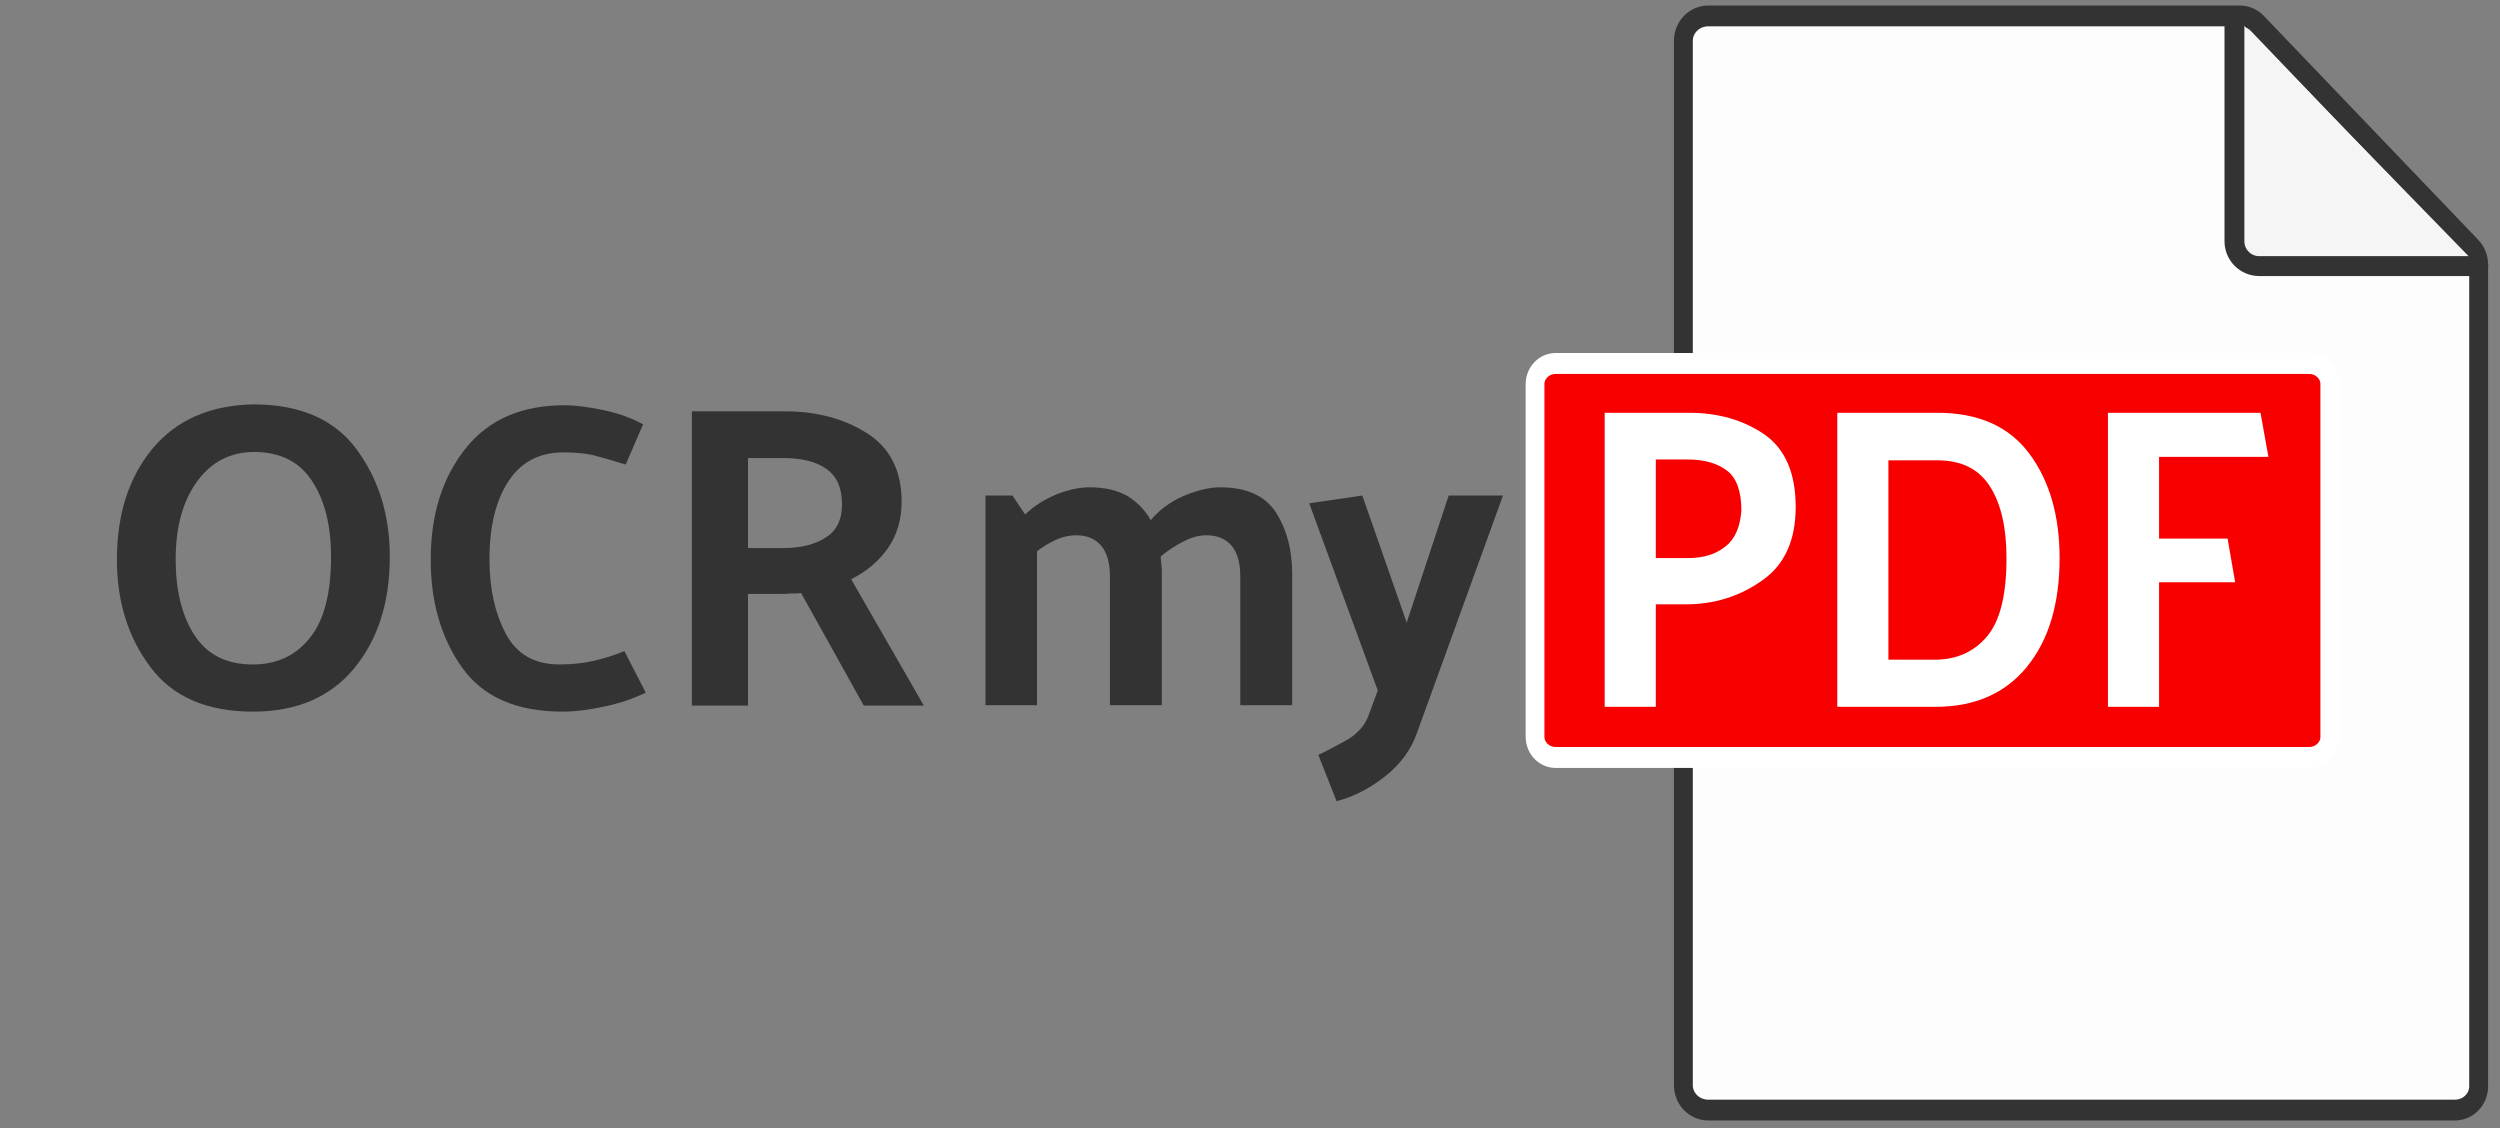 <?xml version="1.0" encoding="UTF-8" standalone="no"?>
<!DOCTYPE svg PUBLIC "-//W3C//DTD SVG 1.1//EN" "http://www.w3.org/Graphics/SVG/1.1/DTD/svg11.dtd">
<svg width="100%" height="100%" viewBox="0 0 503 227" version="1.1" xmlns="http://www.w3.org/2000/svg" xmlns:xlink="http://www.w3.org/1999/xlink" xml:space="preserve" xmlns:serif="http://www.serif.com/" style="fill-rule:evenodd;clip-rule:evenodd;stroke-linecap:round;stroke-linejoin:round;stroke-miterlimit:1.5;">
    <rect x="0" y="0" width="503" height="227" fill="#808080" stroke="none"/>
    <g id="Artboard1" transform="matrix(0.966,0,0,0.808,0,0)">
        <rect x="0" y="0" width="520" height="280" style="fill:none;"/>
        <g transform="matrix(1.035,0,0,1.238,-69.753,-83.422)">
            <g transform="matrix(1,0,0,1,243.977,20.07)">
                <g id="Page">
                    <g transform="matrix(0.962,0,0,1.06,6.198,-3.011)">
                        <path d="M328.5,97.682C328.5,96.465 327.983,95.296 327.056,94.418C320.026,87.758 289.442,58.78 282.228,51.944C281.251,51.019 279.901,50.496 278.49,50.496C264.493,50.496 188.083,50.496 167.339,50.496C164.468,50.496 162.141,52.609 162.141,55.214C162.141,83.051 162.141,225.565 162.141,253.4C162.141,256.005 164.468,258.117 167.338,258.117C192.242,258.117 299.159,258.117 323.538,258.117C326.278,258.117 328.5,256.101 328.5,253.613C328.5,229.268 328.5,113.896 328.5,97.682Z" style="fill:rgb(253,253,253);stroke:rgb(51,51,51);stroke-width:3.95px;"/>
                    </g>
                    <g id="Dog-ear" serif:id="Dog ear" transform="matrix(1,0,0,1,-4,2)">
                        <path d="M277.072,48.496L277.072,93.848C277.072,95.172 277.598,96.441 278.534,97.377C279.47,98.313 280.739,98.839 282.063,98.839C294.548,98.839 326.141,98.839 326.141,98.839" style="fill:rgb(245,245,245);stroke:rgb(51,51,51);stroke-width:4px;"/>
                    </g>
                </g>
                <g transform="matrix(1,0,0,1,-29.682,-0.395)">
                    <g transform="matrix(1.002,0,0,1.118,-144.72,-8.802)">
                        <path d="M465.73,119.654C465.73,117.605 463.874,115.941 461.588,115.941L310.259,115.941C307.973,115.941 306.117,117.605 306.117,119.654L306.117,183.108C306.117,185.157 307.973,186.821 310.259,186.821L461.588,186.821C463.874,186.821 465.73,185.157 465.73,183.108L465.73,119.654Z" style="fill:rgb(248,0,0);stroke:white;stroke-width:3.77px;"/>
                    </g>
                    <g transform="matrix(1.246,0,0,1.359,116.812,84.392)">
                        <g transform="matrix(64,0,0,64,42.144,77.62)">
                            <path d="M0.084,0L0.084,-0.68L0.297,-0.68C0.371,-0.68 0.434,-0.663 0.487,-0.63C0.54,-0.596 0.566,-0.54 0.566,-0.462C0.566,-0.385 0.538,-0.328 0.481,-0.292C0.424,-0.255 0.36,-0.237 0.288,-0.237L0.213,-0.237L0.213,0L0.084,0ZM0.293,-0.572L0.213,-0.572L0.213,-0.344L0.295,-0.344C0.334,-0.344 0.365,-0.353 0.389,-0.371C0.413,-0.388 0.426,-0.416 0.429,-0.454C0.429,-0.498 0.417,-0.529 0.393,-0.546C0.369,-0.563 0.336,-0.572 0.293,-0.572Z" style="fill:white;fill-rule:nonzero;"/>
                        </g>
                        <g transform="matrix(64,0,0,64,79.712,77.62)">
                            <path d="M0.332,0L0.084,0L0.084,-0.68L0.336,-0.68C0.441,-0.68 0.518,-0.648 0.569,-0.585C0.62,-0.522 0.645,-0.441 0.645,-0.344C0.645,-0.239 0.618,-0.155 0.563,-0.093C0.508,-0.031 0.431,0 0.332,0ZM0.337,-0.57L0.213,-0.57L0.213,-0.109L0.33,-0.109C0.385,-0.109 0.429,-0.127 0.462,-0.163C0.495,-0.199 0.511,-0.259 0.511,-0.344C0.511,-0.415 0.497,-0.47 0.469,-0.51C0.441,-0.55 0.397,-0.57 0.337,-0.57Z" style="fill:white;fill-rule:nonzero;"/>
                        </g>
                        <g transform="matrix(64,0,0,64,123.424,77.62)">
                            <path d="M0.405,-0.288L0.213,-0.288L0.213,0L0.084,0L0.084,-0.68L0.469,-0.68L0.489,-0.578L0.213,-0.578L0.213,-0.389L0.386,-0.389L0.405,-0.288Z" style="fill:white;fill-rule:nonzero;"/>
                        </g>
                    </g>
                </g>
            </g>
            <g transform="matrix(0.968,0,0,0.962,5.905,47.97)">
                <g transform="matrix(90.48,0,0,90.48,82.67,167.705)">
                    <path d="M0.057,-0.337C0.057,-0.442 0.084,-0.527 0.139,-0.594C0.194,-0.66 0.271,-0.694 0.37,-0.696C0.477,-0.696 0.556,-0.662 0.607,-0.593C0.658,-0.524 0.684,-0.441 0.684,-0.344C0.684,-0.239 0.657,-0.153 0.602,-0.086C0.547,-0.019 0.469,0.014 0.37,0.014C0.264,0.014 0.185,-0.02 0.134,-0.089C0.083,-0.157 0.057,-0.24 0.057,-0.337ZM0.192,-0.338C0.192,-0.267 0.206,-0.208 0.235,-0.163C0.264,-0.118 0.308,-0.095 0.369,-0.095C0.424,-0.095 0.467,-0.115 0.5,-0.156C0.533,-0.197 0.549,-0.259 0.549,-0.344C0.549,-0.415 0.535,-0.473 0.506,-0.518C0.477,-0.563 0.433,-0.586 0.372,-0.586C0.319,-0.586 0.275,-0.564 0.242,-0.519C0.209,-0.474 0.192,-0.414 0.192,-0.338Z" style="fill:rgb(51,51,51);fill-rule:nonzero;"/>
                </g>
                <g transform="matrix(90.48,0,0,90.48,147.906,167.705)">
                    <path d="M0.505,-0.557C0.473,-0.567 0.448,-0.574 0.429,-0.579C0.41,-0.583 0.388,-0.585 0.361,-0.585C0.307,-0.585 0.265,-0.563 0.236,-0.519C0.207,-0.475 0.192,-0.415 0.192,-0.338C0.192,-0.272 0.204,-0.215 0.229,-0.167C0.254,-0.119 0.295,-0.095 0.353,-0.095C0.382,-0.095 0.409,-0.098 0.434,-0.104C0.459,-0.11 0.481,-0.117 0.502,-0.126L0.551,-0.03C0.525,-0.017 0.494,-0.006 0.457,0.002C0.42,0.01 0.388,0.014 0.36,0.014C0.254,0.014 0.177,-0.02 0.129,-0.088C0.081,-0.156 0.057,-0.239 0.057,-0.337C0.057,-0.442 0.084,-0.527 0.137,-0.594C0.19,-0.661 0.266,-0.694 0.365,-0.694C0.385,-0.694 0.413,-0.691 0.448,-0.684C0.483,-0.677 0.516,-0.666 0.545,-0.65L0.505,-0.557Z" style="fill:rgb(51,51,51);fill-rule:nonzero;"/>
                </g>
                <g transform="matrix(90.48,0,0,90.48,199.751,167.705)">
                    <path d="M0.293,-0.572L0.213,-0.572L0.213,-0.364L0.295,-0.364C0.334,-0.364 0.366,-0.372 0.391,-0.388C0.416,-0.403 0.429,-0.429 0.429,-0.465C0.429,-0.503 0.417,-0.53 0.393,-0.547C0.369,-0.564 0.336,-0.572 0.293,-0.572ZM0.479,0L0.335,-0.26C0.328,-0.259 0.32,-0.259 0.312,-0.259C0.304,-0.258 0.296,-0.258 0.288,-0.258L0.213,-0.258L0.213,0L0.084,0L0.084,-0.68L0.297,-0.68C0.371,-0.68 0.434,-0.663 0.487,-0.629C0.54,-0.595 0.566,-0.542 0.566,-0.471C0.566,-0.429 0.555,-0.393 0.534,-0.363C0.512,-0.332 0.484,-0.309 0.45,-0.292L0.617,0L0.479,0Z" style="fill:rgb(51,51,51);fill-rule:nonzero;"/>
                </g>
            </g>
            <g transform="matrix(0.917,0,0,1,120.475,-32.654)">
                <g transform="matrix(86.953,0,0,86.953,152.996,241.878)">
                    <path d="M0.479,-0.428C0.5,-0.451 0.527,-0.47 0.562,-0.484C0.596,-0.497 0.627,-0.504 0.654,-0.504C0.72,-0.504 0.767,-0.485 0.795,-0.446C0.822,-0.407 0.836,-0.36 0.836,-0.304L0.836,0L0.705,0L0.705,-0.298C0.705,-0.329 0.698,-0.352 0.683,-0.369C0.668,-0.385 0.647,-0.393 0.619,-0.393C0.6,-0.393 0.581,-0.388 0.56,-0.378C0.539,-0.368 0.521,-0.357 0.504,-0.344C0.505,-0.337 0.505,-0.331 0.506,-0.324C0.507,-0.317 0.507,-0.311 0.507,-0.304L0.507,0L0.376,0L0.376,-0.298C0.376,-0.329 0.369,-0.352 0.354,-0.369C0.339,-0.385 0.318,-0.393 0.291,-0.393C0.274,-0.393 0.258,-0.39 0.241,-0.383C0.224,-0.376 0.207,-0.367 0.192,-0.356L0.192,0L0.062,0L0.062,-0.485L0.13,-0.485L0.162,-0.441C0.184,-0.461 0.211,-0.476 0.242,-0.488C0.273,-0.499 0.3,-0.504 0.325,-0.504C0.363,-0.504 0.395,-0.497 0.42,-0.484C0.445,-0.47 0.465,-0.451 0.479,-0.428Z" style="fill:rgb(51,51,51);fill-rule:nonzero;"/>
                </g>
                <g transform="matrix(86.953,0,0,86.953,228.906,241.878)">
                    <path d="M0.156,0.023L0.179,-0.034L0.006,-0.467L0.14,-0.485L0.252,-0.191L0.358,-0.485L0.495,-0.485L0.278,0.064C0.263,0.103 0.236,0.137 0.197,0.165C0.158,0.193 0.118,0.212 0.075,0.222L0.029,0.115C0.052,0.105 0.077,0.093 0.104,0.079C0.13,0.064 0.147,0.046 0.156,0.023Z" style="fill:rgb(51,51,51);fill-rule:nonzero;"/>
                </g>
            </g>
        </g>
    </g>
</svg>
